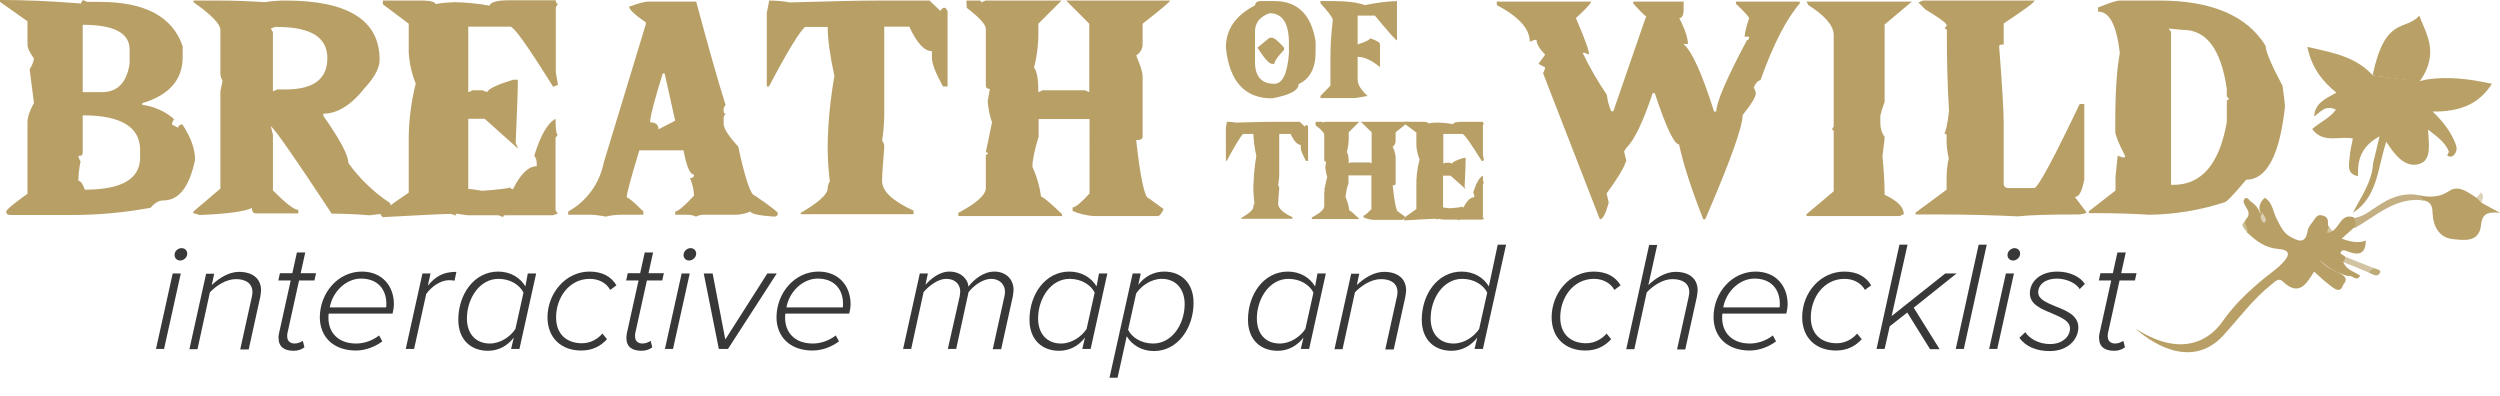 <?xml version="1.0" encoding="utf-8"?>
<!-- Generator: Adobe Illustrator 26.5.0, SVG Export Plug-In . SVG Version: 6.00 Build 0)  -->
<svg version="1.1" id="Layer_1" xmlns="http://www.w3.org/2000/svg" xmlns:xlink="http://www.w3.org/1999/xlink" x="0px" y="0px"
	 viewBox="0 0 927.9 147.1" style="enable-background:new 0 0 927.9 147.1;" xml:space="preserve">
<style type="text/css">
	.st0{enable-background:new    ;}
	.st1{fill:#383838;}
	.st2{fill:#B89F66;}
	.st3{fill:#B9A067;}
	.st4{fill:#C3AF81;}
	.st5{fill:#D2C3A3;}
	.st6{fill:#CBBD93;}
	.st7{fill:#BCAB76;}
	.st8{fill:#D3C4A3;}
	.st9{fill:#DDD2BA;}
	.st10{fill:#DBCFB4;}
	.st11{fill:#B8A066;}
</style>
<g id="Layer_2_00000143595771099399791550000016487130173487411623_">
	<g id="Layer_1-2">
		<g class="st0">
			<path class="st1" d="M57.9,129.5l6.2-28h3l-6.2,28H57.9z M67.4,92.1c1.2,0,2.1,0.9,2.1,2c0,1.6-1.5,2.6-2.6,2.6
				c-1.2,0-2.1-0.9-2.1-2C64.7,93.1,66.2,92.1,67.4,92.1z"/>
			<path class="st1" d="M89.2,129.5l4.2-19c0.1-0.5,0.3-1.3,0.3-2c0-3.5-2.7-4.9-6.1-4.9c-3.7,0-7.3,2.4-9.7,4.9l-4.6,21.1h-3
				l6.2-28h3l-0.9,4.2c2.5-2.4,6.2-4.9,10.1-4.9c4.8,0,8.2,2.3,8.2,6.9c0,0.5-0.2,1.7-0.3,2.4l-4.3,19.5H89.2z"/>
			<path class="st1" d="M103.5,124l4.4-19.9h-4.6l0.6-2.7h4.6l1.7-7.7h3.1l-1.7,7.7h5.7l-0.6,2.7h-5.7l-4.3,19.5
				c-0.1,0.3-0.1,0.7-0.1,1.2c0,1.7,1,2.7,2.8,2.7c1.1,0,2.3-0.5,3-1l0.6,2.4c-1,0.8-2.4,1.3-4,1.3c-3.5,0-5.6-1.5-5.6-4.7
				C103.3,125.3,103.4,124.6,103.5,124z"/>
			<path class="st1" d="M134.3,100.8c7.5,0,11.9,5.3,11.9,12.1c0,1.2-0.3,2.8-0.5,3.5h-23.7c-0.1,0.3-0.1,1.1-0.1,1.6
				c0,5.2,3.4,9.5,10.3,9.5c2.8,0,6-1,8.5-3l1.2,2.2c-2.5,1.9-6.1,3.4-9.8,3.4c-8.4,0-13.4-5.1-13.4-12.4
				C118.8,108.5,125.6,100.8,134.3,100.8z M143.3,114.1c0.1-0.3,0.1-0.9,0.1-1.3c0-5.5-3.3-9.4-9.4-9.4c-5.6,0-10.6,4.9-11.6,10.7
				H143.3z"/>
			<path class="st1" d="M150.6,129.5l6.2-28h3l-1,4.5c2.9-3.4,5.6-5.1,10.6-5.1l-0.7,3.3c-0.3-0.1-1-0.2-2-0.2
				c-3.4,0-6.7,2.6-8.5,5.1l-4.5,20.4H150.6z"/>
			<path class="st1" d="M195.9,101.5h3.1l-6.2,28h-3.1l1-4.2c-2.3,3-5.6,4.9-9.6,4.9c-6.4,0-11-4.2-11-11.5
				c0-9.5,5.9-17.9,14.8-17.9c4.6,0,8.2,2.3,10.1,5.5L195.9,101.5z M181.8,127.5c3.9,0,7.6-2.5,9.5-5.4l3-13.5
				c-1.4-2.8-4.8-5.1-9.3-5.1c-7,0-11.7,7.3-11.7,14.7C173.3,124,176.7,127.5,181.8,127.5z"/>
			<path class="st1" d="M218.8,100.8c4.8,0,8.1,1.9,10,5.1l-2.3,1.7c-1.6-2.8-4.5-4.1-7.6-4.1c-7.7,0-12.5,7-12.5,14.3
				c0,6.4,4.1,9.6,9.6,9.6c3.1,0,5.8-1.5,7.6-3.6l1.7,2.1c-2.4,2.6-5.4,4.2-9.6,4.2c-7.2,0-12.5-4.5-12.5-12.4
				C203.3,108.6,210.1,100.8,218.8,100.8z"/>
			<path class="st1" d="M232.6,124l4.4-19.9h-4.6l0.6-2.7h4.6l1.7-7.7h3.1l-1.7,7.7h5.7l-0.6,2.7h-5.7l-4.3,19.5
				c-0.1,0.3-0.1,0.7-0.1,1.2c0,1.7,1,2.7,2.8,2.7c1.1,0,2.3-0.5,3-1l0.6,2.4c-1,0.8-2.4,1.3-4,1.3c-3.5,0-5.6-1.5-5.6-4.7
				C232.5,125.3,232.5,124.6,232.6,124z"/>
			<path class="st1" d="M246.8,129.5l6.2-28h3l-6.2,28H246.8z M256.3,92.1c1.2,0,2.1,0.9,2.1,2c0,1.6-1.5,2.6-2.6,2.6
				c-1.2,0-2.1-0.9-2.1-2C253.7,93.1,255.1,92.1,256.3,92.1z"/>
			<path class="st1" d="M266.8,129.5l-5.6-28h3.3l4.7,24.5l15.6-24.5h3.5l-18.1,28H266.8z"/>
			<path class="st1" d="M303.8,100.8c7.5,0,11.9,5.3,11.9,12.1c0,1.2-0.3,2.8-0.5,3.5h-23.7c-0.1,0.3-0.1,1.1-0.1,1.6
				c0,5.2,3.4,9.5,10.3,9.5c2.8,0,6-1,8.5-3l1.2,2.2c-2.5,1.9-6.1,3.4-9.8,3.4c-8.4,0-13.4-5.1-13.4-12.4
				C288.3,108.5,295.1,100.8,303.8,100.8z M312.8,114.1c0.1-0.3,0.1-0.9,0.1-1.3c0-5.5-3.3-9.4-9.4-9.4c-5.6,0-10.6,4.9-11.6,10.7
				H312.8z"/>
			<path class="st1" d="M368.5,129.5l4.3-19.5c0.1-0.2,0.2-1,0.2-1.7c0-3.1-2.4-4.8-5.1-4.8c-3,0-6.3,2.3-8.4,4.9l-4.6,21.1h-3.1
				l4.4-19.5c0.1-0.9,0.2-1.2,0.2-2c-0.1-2.5-1.9-4.5-5.2-4.5c-2.9,0-6.1,2.3-8.4,4.9l-4.6,21.1h-3l6.2-28h3l-0.9,4.2
				c1.6-1.8,4.9-4.9,8.9-4.9c4.7,0,7,3.4,7,5.4v0.2c2.2-2.8,5.7-5.6,9.7-5.6c3.8,0,7.1,2.4,7.1,6.9c0,0.6-0.2,1.6-0.3,2.4l-4.3,19.5
				H368.5z"/>
			<path class="st1" d="M407.9,101.5h3.1l-6.2,28h-3.1l1-4.2c-2.3,3-5.6,4.9-9.6,4.9c-6.4,0-11-4.2-11-11.5
				c0-9.5,5.9-17.9,14.8-17.9c4.6,0,8.2,2.3,10.1,5.5L407.9,101.5z M393.8,127.5c3.9,0,7.6-2.5,9.5-5.4l3-13.5
				c-1.4-2.8-4.8-5.1-9.3-5.1c-7,0-11.7,7.3-11.7,14.7C385.3,124,388.7,127.5,393.8,127.5z"/>
			<path class="st1" d="M414.8,140.2h-3l8.6-38.7h3l-0.9,4.2c2.3-3,5.6-4.9,9.6-4.9c6.4,0,10.9,4.3,10.9,11.6
				c0,9.4-5.9,17.9-14.7,17.9c-4.6,0-8.2-2.3-10.1-5.5L414.8,140.2z M431.2,103.5c-3.9,0-7.5,2.5-9.5,5.4l-3,13.5
				c1.4,2.8,4.8,5.1,9.3,5.1c7.1,0,11.7-7.3,11.7-14.6C439.7,107.1,436.3,103.5,431.2,103.5z"/>
			<path class="st1" d="M489,101.5h3.1l-6.2,28h-3.1l1-4.2c-2.3,3-5.6,4.9-9.6,4.9c-6.4,0-11-4.2-11-11.5c0-9.5,5.9-17.9,14.8-17.9
				c4.6,0,8.2,2.3,10.1,5.5L489,101.5z M475,127.5c3.9,0,7.6-2.5,9.5-5.4l3-13.5c-1.4-2.8-4.8-5.1-9.3-5.1c-7,0-11.7,7.3-11.7,14.7
				C466.5,124,469.8,127.5,475,127.5z"/>
			<path class="st1" d="M514.2,129.5l4.2-19c0.1-0.5,0.3-1.3,0.3-2c0-3.5-2.7-4.9-6.1-4.9c-3.7,0-7.3,2.4-9.7,4.9l-4.6,21.1h-3
				l6.2-28h3l-0.9,4.2c2.5-2.4,6.2-4.9,10.1-4.9c4.8,0,8.2,2.3,8.2,6.9c0,0.5-0.2,1.7-0.3,2.4l-4.3,19.5H514.2z"/>
			<path class="st1" d="M555.9,90.8h3.1l-8.6,38.7h-3.1l1-4.2c-2.3,3-5.6,4.9-9.6,4.9c-6.4,0-11-4.2-11-11.5
				c0-9.5,5.9-17.9,14.8-17.9c4.6,0,8.2,2.3,10.1,5.5L555.9,90.8z M539.5,127.5c3.9,0,7.6-2.5,9.5-5.4l3-13.5
				c-1.4-2.8-4.8-5.1-9.3-5.1c-7,0-11.7,7.3-11.7,14.7C531,124,534.4,127.5,539.5,127.5z"/>
			<path class="st1" d="M591.5,100.8c4.8,0,8.1,1.9,10,5.1l-2.3,1.7c-1.6-2.8-4.5-4.1-7.6-4.1c-7.7,0-12.5,7-12.5,14.3
				c0,6.4,4.1,9.6,9.6,9.6c3.1,0,5.8-1.5,7.6-3.6l1.7,2.1c-2.4,2.6-5.4,4.2-9.6,4.2c-7.2,0-12.5-4.5-12.5-12.4
				C576,108.6,582.7,100.8,591.5,100.8z"/>
			<path class="st1" d="M622.5,129.5l4.2-19c0.1-0.5,0.3-1.6,0.3-2c0-3.5-2.7-4.9-6.3-4.9c-3.5,0-7.1,2.4-9.5,4.9l-4.6,21.1h-3
				l8.5-38.7h3l-3.3,14.9c2.5-2.4,6.2-4.9,10.1-4.9c4.8,0,8.2,2.3,8.2,6.9c0,0.5-0.2,1.7-0.3,2.4l-4.3,19.5H622.5z"/>
			<path class="st1" d="M651.6,100.8c7.5,0,11.9,5.3,11.9,12.1c0,1.2-0.3,2.8-0.5,3.5h-23.7c-0.1,0.3-0.1,1.1-0.1,1.6
				c0,5.2,3.4,9.5,10.3,9.5c2.8,0,6-1,8.5-3l1.2,2.2c-2.5,1.9-6.1,3.4-9.8,3.4c-8.4,0-13.4-5.1-13.4-12.4
				C636,108.5,642.9,100.8,651.6,100.8z M660.5,114.1c0.1-0.3,0.1-0.9,0.1-1.3c0-5.5-3.3-9.4-9.4-9.4c-5.6,0-10.6,4.9-11.6,10.7
				H660.5z"/>
			<path class="st1" d="M684.5,100.8c4.8,0,8.1,1.9,10,5.1l-2.3,1.7c-1.6-2.8-4.5-4.1-7.6-4.1c-7.7,0-12.5,7-12.5,14.3
				c0,6.4,4.1,9.6,9.6,9.6c3.1,0,5.8-1.5,7.6-3.6l1.7,2.1c-2.4,2.6-5.4,4.2-9.6,4.2c-7.2,0-12.5-4.5-12.5-12.4
				C668.9,108.6,675.7,100.8,684.5,100.8z"/>
			<path class="st1" d="M716.3,129.5l-8.4-13.5l-6.5,5.1l-1.9,8.4h-3l8.5-38.7h3l-5.9,26.5l19.9-15.8h4.2l-15.9,12.7l9.6,15.4H716.3
				z"/>
			<path class="st1" d="M725.9,129.5l8.5-38.7h3l-8.5,38.7H725.9z"/>
			<path class="st1" d="M738.3,129.5l6.2-28h3l-6.2,28H738.3z M747.7,92.1c1.2,0,2.1,0.9,2.1,2c0,1.6-1.5,2.6-2.6,2.6
				c-1.2,0-2.1-0.9-2.1-2C745.1,93.1,746.6,92.1,747.7,92.1z"/>
			<path class="st1" d="M751.7,123.3c1.5,2.3,4.9,4.4,9.2,4.4c4.6,0,7.4-2.8,7.4-5.8c0-2.8-3.3-4.1-6.7-5.6
				c-3.9-1.6-8.2-3.3-8.2-7.4c0-4.3,3.7-8.1,10.2-8.1c4.8,0,8.7,2.1,10.2,4.6l-1.9,1.9c-1.2-2.1-4.8-3.9-8.5-3.9
				c-4.2,0-6.9,2.2-6.9,5.1c0,2.6,3.1,3.8,6.4,5.2c4.1,1.6,8.5,3.4,8.5,7.8s-3.8,8.8-10.6,8.8c-5.1,0-8.9-1.7-11.3-4.9L751.7,123.3z
				"/>
			<path class="st1" d="M779.2,124l4.4-19.9h-4.6l0.6-2.7h4.6l1.7-7.7h3.1l-1.7,7.7h5.7l-0.6,2.7h-5.7l-4.3,19.5
				c-0.1,0.3-0.1,0.7-0.1,1.2c0,1.7,1,2.7,2.8,2.7c1.1,0,2.3-0.5,3-1l0.6,2.4c-1,0.8-2.4,1.3-4,1.3c-3.5,0-5.6-1.5-5.6-4.7
				C779,125.3,779.1,124.6,779.2,124z"/>
		</g>
		<path class="st2" d="M467.6,0.4h5.4c8.6,0,13.7,5,15.3,15v3.8c0,6.1-2.1,10.1-6.3,12c0,2.4-3.3,4.1-9.9,5.3
			c-10.1,0-15.8-6.3-17.1-18.8c0-6.8,3.6-12,10.8-15.7C465.9,1,466.7,0.4,467.6,0.4L467.6,0.4z M465.8,11.7v11.2
			c0,5.5,2.4,8.2,7.2,8.2c3,0,4.8-3.7,5.4-11.2v-3.8c0-7.5-2.4-11.2-7.2-11.2C467.6,6.2,465.8,8.5,465.8,11.7z M471.2,14h0.9
			c0.8,0,2.3,1.2,4.5,3.7v0.8c-2.4,2.5-3.6,4.2-3.6,5.2h-0.9c-1,0-2.8-2-5.4-6L471.2,14z"/>
		<path class="st2" d="M490.1,0.4h4.6c5.2,0,9.2,0.5,11.9,1.5c3.9-0.8,7.9-1.4,11.9-1.5V15c-0.4,0-3.1-3.1-8.2-9.2h-6.4v10.7
			c3.1-1,4.6-1.8,4.6-2.3c2.5,0.8,3.7,1.6,3.7,2.3v8.4c-3.2-2.6-5.9-3.8-8.3-3.8v8.4c0,1.8,1.2,3.9,3.7,6.1l-4.6,0.8h-12.9v-0.8
			l3.7-3.8v-10c0-4.9,0.3-9.7,0.9-14.5c-0.2-0.9-1.7-2.9-4.6-6.1L490.1,0.4L490.1,0.4z"/>
		<path class="st2" d="M455.4,45.2c1.1,0,2.3,0.1,3.4,0.3c6.3-0.2,11.4-0.3,15.2-0.3h8.4l1.9,1.8c0.1-0.4,0.4-0.6,0.8-0.6l0.4,0.6
			v12.7h-0.8c-1.2-2.3-1.9-3.9-1.9-4.7v-1.2c-1.2,0-2.5-1.4-3.8-4.1h-4.2v15c0,1.4-0.2,2.8-0.4,4.1c0.3,0.3,0.4,0.7,0.4,1.2
			c-0.2,2.7-0.4,4.5-0.4,5.6c0,1.7,1.8,3.4,5.3,5v0.6h-19v-0.3c3-1.7,4.5-3.1,4.5-4.1c0-0.4,0.1-0.8,0.4-1.2
			c-0.2-1.9-0.4-3.7-0.4-5.6v-0.3c0.1-4,0.4-7.9,1.1-11.8c-0.6-2.7-1-5.5-1.1-8.2h-3.8c-0.9,0.8-2.9,4.1-6.1,10H455V47.3L455.4,45.2
			z"/>
		<path class="st2" d="M488.5,45.2h2.1c0.2,0,0.4,0.1,0.4,0.3l0.7-0.3h12.8l-3.9,3.9V50c0.1,2.2-0.2,4.4-0.7,6.5
			c0.5,0.6,0.7,2,0.7,4.1l0.7-0.3h7.1l0.7,0.3V49.1l-4-3.9h17.5c0,0.2-1.5,1.5-4.6,3.9v3.3c0,0.8-0.4,1.6-1.1,2.1
			c0.6,1.1,0.9,2.3,1.1,3.6v10.1c0,0.4-0.4,0.6-1.1,0.6c0.7,6.5,1.4,9.8,2.1,9.8l2.5,1.8c-0.4,0.8-0.7,1.2-1.1,1.2h-10.7
			c-1.2-0.1-2.4-0.4-3.6-0.9V80c0.5,0,1.4-0.8,2.9-2.4V65.1h-8.5V68c-0.6,1.6-0.9,3.4-1.1,5.1c0.7,1.6,1.2,3.3,1.4,5
			c0.3,0,1.5,1,3.5,2.9v0.3h-17.4v-0.6c3.1-1.6,4.6-3,4.6-4.2v-5.3c0-0.2,0.1-0.3,0.3-0.3c0-0.2-0.1-0.3-0.3-0.3l1.1-5
			c-0.4-1.1-0.6-2.3-0.7-3.5l0.3-2.1c-0.5,0-0.7-0.2-0.7-0.6V50c0-0.7-1.1-1.9-3.2-3.5v-1.3H488.5z"/>
		<path class="st2" d="M521.4,45.2h6.7c1.3,0,2,0.2,2,0.6c1-0.2,2.1-0.3,3.2-0.3c2,0,4,0.2,6,0.6c0.2-0.6,1.2-0.9,3.2-0.9h7.9
			c0,0.4,0.1,0.6,0.4,0.6l-0.4,0.6v11l0.4,2.1l-0.8,0.3c-4.1-6.6-6.5-10-7.2-10.1h-7.1v11l0.8-0.3h1.6l0.8,0.3
			c0.3-0.6,1.7-1.3,4.4-2.1h0.7v0.3c0,1.5-0.1,5-0.4,10.4c0.2,0.3,0.3,0.6,0.4,0.9l-5.6-5h-2.8V77c0.2,0,1,0.1,2.4,0.3
			c1.6-0.1,3.2-0.2,4.8-0.6c0,0.2,0.1,0.3,0.4,0.3c1.3-2.6,2.6-3.8,4-3.8v-0.3c0-0.5-0.1-1-0.4-1.5c1.1-3.4,2.2-5.5,3.6-6.2
			c0,1.8,0.1,2.6,0.4,2.6l-0.4,0.6v12.2l0.4,0.6l-0.8,0.3h-8c-0.2,0-0.4,0.1-0.4,0.3l-0.8-0.3h-5.2l-2-0.3v0.3l-0.8-0.3
			c-1.1,0-5,0.2-11.5,0.6l-0.4-0.6c0-0.2,1.6-1.4,4.8-3.6v-8.3c-0.1-3.4,0.3-6.8,1.2-10.1c-0.7-1.7-1.1-3.5-1.2-5.3v-4.7l-4.4-3.3
			L521.4,45.2z"/>
		<path class="st2" d="M0,0h0.8C9.1,0,18.9,0.4,30,1.3L30.7,0l1.7,0.7h4.7c16.7,0,27,5.5,30.7,16.5v4c0,8.4-5,14.1-15,17.1v0.6
			c4.4,0.6,8.5,2.4,11.8,5.3c-0.4,0.6-0.7,1.3-0.8,2l2.3,1.2c0.1-0.8,0.8-1.3,1.6-1.2c3.1,4.7,4.7,9,4.7,13.1
			c-2.1,10.1-6,15.1-11.8,15.1c-1.6,0-3.2,0.9-4.7,2.7c-9.6,1.8-19.4,2.7-29.2,2.7H3.9c-1,0-1.6-0.4-1.6-1.3c0-0.6,2.6-2.8,7.9-6.6
			V45.4c0-1.9,0.8-4.3,2.4-7.2L11,25.7c0.8-1.2,1.4-2.6,1.6-4c-1.6-2.2-2.4-3.9-2.4-5.2V7.9L0,0.7V0z M30.7,42.8v13.8
			c0,0.9-0.5,1.3-1.6,1.3c0.1,0.7,0.4,1.4,0.8,2c-0.5,2.4-0.8,4.8-0.8,7.2c0.8,0,1.6,1.1,2.4,3.3c13.7,0,20.5-4,20.5-11.9v-2.7
			C52.1,47.2,45,42.8,30.7,42.8z M30.7,9.2v25h7.1c5.8,0,9.2-3.5,10.3-10.5v-5.2C48.2,12.3,42.4,9.2,30.7,9.2z"/>
		<path class="st2" d="M71.8,0.2h9.3c5.4,0,11.1,0.2,17.1,0.6c2.6-0.4,5.1-0.6,7.7-0.6c23.3,0,35,7.3,35,22c0,2.9-1.8,6.4-5.4,10.3
			c-5.1,6.5-10.3,9.7-15.5,9.7V43c6.2,8.8,9.3,14.6,9.3,17.5c4.2,5.9,9.5,10.9,15.5,14.9c0,0.8,0.5,1.2,1.6,1.2v0.7
			c0,1.2-3.1,2-9.3,2.6c-4.9-0.4-9.6-0.6-14-0.6c-13.3-20.2-20.8-31-22.6-32.5l0.8,3.2v20.7c4.8,4.8,7.9,7.2,9.4,7.2v1.3H95
			c-1,0-1.5-0.7-1.5-2c-2.7,1.3-9.2,2.2-19.4,2.6c-0.7-0.3-1.5-0.5-2.3-0.6v-0.7l10-8.5V33.9l0.8-3.9c-0.6-1-0.9-2.1-0.8-3.2V11.2
			c0-2.3-3.3-5.7-10-10.4L71.8,0.2z M100.5,10.6l0.8,1.3v22l1.6-0.7h3.1c10.4,0,15.5-3.9,15.5-11.6c0-7.8-6.2-11.6-18.6-11.6h-0.8
			L100.5,10.6z"/>
		<path class="st2" d="M142.3,0.2h14.9c2.9,0.1,4.4,0.6,4.4,1.3c2.3-0.4,4.7-0.6,7-0.7c4.4,0.1,8.8,0.5,13.1,1.3
			c0.4-1.3,2.7-2,7.1-2h17.5c0,0.9,0.3,1.3,0.8,1.3l-0.8,1.3v24.2l0.8,4.6l-1.8,0.7c-9.1-14.6-14.3-22-15.8-22.3h-15.7v24.3l1.7-0.7
			h3.5l1.8,0.7c0.5-1.3,3.8-2.8,9.6-4.6h1.8v0.7c0,3.3-0.3,10.9-0.8,22.9c0.4,0.6,0.7,1.2,0.8,1.9l-12.3-11h-6.1v26
			c0.4,0,2.1,0.2,5.2,0.7c6-0.4,9.5-0.9,10.5-1.2c0,0.4,0.3,0.6,0.9,0.6c2.8-5.6,5.7-8.5,8.8-8.5V61c0.1-1.2-0.2-2.3-0.9-3.2
			c2.3-7.5,4.9-12.1,7.9-13.7c0,3.9,0.3,5.8,0.8,5.8l-0.8,1.3V78l0.8,1.3l-1.8,0.6h-17.6c-0.6,0-0.8,0.2-0.8,0.7l-1.8-0.7h-11.4
			l-4.4-0.6V80l-1.8-0.6c-2.5,0-11,0.4-25.4,1.2l-0.9-1.2c0-0.4,3.5-3.1,10.6-7.9V53.2c-0.1-7.5,0.8-15,2.6-22.2
			c-1.5-3.7-2.4-7.7-2.6-11.7V8.8l-9.6-7.2V0.2H142.3z"/>
		<path class="st2" d="M240.5,0.6h17.9c4.7,17.5,8.3,30.2,10.9,38.3l-0.7,1.2v1.3c0,0.5,0.2,0.7,0.7,0.7l-0.7,1.3V46
			c0,1.7,1.8,4.5,5.4,8.4c2.6,12.1,4.7,18.2,6.2,18.2c5.7,3.9,8.5,6.1,8.5,6.5c0,0.9-0.5,1.3-1.5,1.3c-5.7-0.4-8.6-1.1-8.6-1.9
			c-2,0.8-4.1,1.3-6.2,1.2h-11c-1.1,0-2.1,0.2-3.1,0.7c-1-0.5-2.1-0.7-3.1-0.7h-4.6v-1.2c1,0,3.4-2,7-5.9c-0.1-2.2-0.6-4.4-1.5-6.5
			c1,0,1.5-0.4,1.5-1.3c-1.5,0-2.8-3-3.9-9h-16.4c-3.1,10.2-4.7,16-4.7,17.5c0.7,0,2.7,1.7,6.2,5.2v1.2H231c-2.1,0-4.2,0.2-6.2,0.7
			c-2-0.4-4.1-0.7-6.2-0.7h-7.7v-1.2c6.9-3.8,11.7-10.5,13.2-18.2L239.7,9V8.3c-4.1-2.8-6.2-4.8-6.2-5.8
			C236.9,1.2,239.3,0.6,240.5,0.6z M246,27.2c-3.1,10-4.7,16.1-4.7,18.2c2.1,0,3.1,0.9,3.1,2.6l6.2-3.2l-3.9-17.5L246,27.2z"/>
		<path class="st2" d="M285.5,0.2c2.5,0,5.1,0.2,7.6,0.7c14-0.4,25.2-0.7,33.5-0.7H345l4.1,3.9c0.2-0.8,0.9-1.3,1.8-1.2l0.8,1.2v28
			H350c-2.8-5.1-4.1-8.6-4.1-10.4V19c-2.8,0-5.6-3-8.4-9.1h-9.3v33.2c-0.1,3.1-0.3,6.1-0.8,9.1c0.6,0.7,0.9,1.7,0.8,2.6
			c-0.5,5.9-0.8,10-0.8,12.4c0,3.8,3.9,7.4,11.7,11v1.3h-41.9V79c6.7-3.9,10-6.9,10-9.1c0-0.9,0.3-1.8,0.8-2.6
			c-0.5-4.1-0.8-8.2-0.8-12.4v-0.7c0.1-8.7,1-17.4,2.5-26c-1.7-7.8-2.5-13.9-2.5-18.2h-8.4c-2,1.7-6.5,9-13.4,22.1h-0.8V4.8
			L285.5,0.2z"/>
		<path class="st2" d="M358.7,0.2h4.7c0.5,0,0.8,0.2,0.8,0.7l1.6-0.7H394l-8.6,8.6v1.9c0.1,4.9-0.4,9.7-1.6,14.4
			c1.1,1.4,1.6,4.4,1.6,9.1l1.6-0.7h15.7l1.6,0.7V8.8l-8.6-8.6h38.6c0,0.4-3.4,3.3-10.2,8.6V16c0.1,1.9-0.8,3.6-2.4,4.6
			c1.6,3.7,2.4,6.3,2.4,7.8v22.3c0,0.9-0.8,1.3-2.4,1.3c1.6,14.4,3.2,21.6,4.7,21.6l5.5,4c-0.8,1.7-1.5,2.6-2.3,2.6H406
			c-2.7-0.2-5.4-0.8-7.9-1.9V77c1,0,3.1-1.7,6.3-5.2V44.2h-18.9v6.5c-1.5,4.9-2.3,8.7-2.3,11.2c1.6,3.5,2.7,7.3,3.2,11.1
			c0.7,0,3.3,2.2,7.8,6.5v0.7h-38.5V79c6.8-3.6,10.2-6.7,10.2-9.2V57.9c0-0.4,0.2-0.7,0.8-0.7c0-0.4-0.2-0.7-0.8-0.7l2.3-11.1
			c-0.9-2.5-1.4-5.1-1.6-7.8l0.8-4.6c-1,0-1.5-0.4-1.5-1.3v-21c0-1.6-2.4-4.2-7.1-7.8L358.7,0.2z"/>
		<path class="st2" d="M555.5,0.6h35.1c-0.5,1.2-2.5,3.2-5.7,6.1c3.3,7.6,4.9,12.1,4.9,13.6l-1.6-0.7h-0.8c2.6,5.4,5.6,10.6,9,15.6
			c0.2,2.1,0.8,4.1,1.6,6.1h0.8L611,6c-0.4,0-2-1.6-4.8-4.7V0.6h18.7v2.7c0,2.3-0.5,3.4-1.6,3.4c2.2,4.4,3.2,7.6,3.2,9.6h-1.7
			c3.1,2.5,6.9,10.9,11.4,25.1h0.8c0-3.3,3.8-12.2,11.4-26.5c0.5,0,0.8-0.4,0.8-1.3h-1.7c0.3-2.3,0.9-4.6,1.7-6.8
			c0-0.5-1.6-2.3-4.9-5.4V0.6H668v0.7c-4.9,5.6-9.8,15.1-14.6,28.5c-0.8,0-1.7,0.9-2.5,2.7c0.4,0.6,0.7,1.3,0.8,2.1
			c0,1.3-1.6,4-4.9,8.1c0,4.3-4.6,17.2-13.9,38.7h-0.7c-4.4-11.1-7.4-20.4-9-27.8c-1.8,0-4.8-6.3-9-19h-0.8
			c-3.6,10.8-6.9,17.6-9.8,20.3l-0.8,1.3l0.8,3.4c-0.9,2.9-3.4,6.9-7.3,12.2l0.8,3.4c-1.1,4.1-2.2,6.2-3.3,6.2l-21.1-54.3
			c0.4-0.6,0.7-1.3,0.8-2.1l-2.5-1.3l2.5-3.4c-2.2-2.3-3.2-4.1-3.2-5.5h-0.8l-1.7,0.7c0-4.8-4.1-9.3-12.2-13.6L555.5,0.6L555.5,0.6z
			"/>
		<path class="st2" d="M670.5,0.6h39.1l-10.1,8.5v28.7c-0.6,1.7-1.2,3.4-1.6,5.2v2.6c0,1.9,0.5,3.7,1.6,5.2c0,0.9-0.3,3.3-0.8,7.1
			c0.6,6.5,0.8,11.3,0.8,14.4c4.7,2.2,7.1,4.5,7.1,7.2l-1.6,0.7h-34.5v-0.7l10.1-8.5V48.8c0-0.4-0.2-0.7-0.7-0.7l0.7-1.2V13
			c0-3.4-3.1-7.1-9.4-11.1L670.5,0.6z"/>
		<path class="st2" d="M713.8,0.2h41.4c0,0.6-3.8,3.4-11.5,8.5v7.8c-1.2,0-1.7,0.2-1.7,0.7c1.2,15.3,1.7,24.8,1.7,28.5v22.8
			c0.2,0.9,1,1.4,1.8,1.3h9.6c1.5-0.5,7.1-10.9,16.8-31.2h1.7v28c-0.8,4.3-1.9,6.5-3.5,6.5l4.4,5.8c-0.8,0.4-1.7,0.6-2.7,0.7
			c-10.7,0-18.4,0.2-22.9,0.7c-8.7-0.4-18.7-0.7-30-0.7H711v-0.7l11.5-8.5v-3.8c0-2.6,0.2-5.3,0.8-7.8c-0.6-2.6-0.9-5.2-0.8-7.8
			v-0.7c0-0.5-0.3-0.7-0.9-0.7c0.6-0.6,1.2-3.4,1.8-8.4c-0.6-9.9-0.8-19.2-0.8-27.9v-2c0-0.4-0.3-0.7-0.9-0.7l0.9-1.2
			c-0.1-0.8-2.7-2.7-8-5.9L712,0.9L713.8,0.2z"/>
		<path class="st2" d="M786.9,0.2h14.5c19.4,0,32.6,5.6,39.5,16.8c0,2,2.1,7,6.3,14.9c0.6,4.4,0.9,7,0.9,7.7
			c-2,18.1-6.8,27.1-14.4,27.1c-4.7,5.6-7.4,8.4-8.1,8.4c-9,2.9-18.4,4.5-27.9,4.6c-6.3-0.4-13.2-0.6-20.7-0.6h-1.7v-0.7l9.9-7.7
			v-5.2l0.8-7.7l1.8,0.6h0.9v-0.6c-2.4-4.7-3.6-7.7-3.6-9v-3.3c0-11.5,0.6-20.1,1.7-25.8c-1.2-10.3-3.8-15.4-8.1-15.4V2.8
			C782.8,1.1,785.5,0.2,786.9,0.2z M804.9,10.6l0.9,1.2v56.8h0.9c10.5,0,17.1-7.8,19.8-23.3v-7.7c0-0.4,0.3-0.7,0.9-0.7l-0.9-1.2V33
			c-2.1-14.6-7.5-21.9-16.2-21.9L804.9,10.6z"/>
		<path class="st3" d="M921.1,75.3l6.8,3.7c-5.4-0.6-6.7,0.9-7.1,4.9c-0.8,6.2-6.5,5.3-10.7,4.8c-4.9-0.6-7-4.9-7.2-9.3
			c-0.1-2.6-0.4-4.3-3.1-5c-1.1-0.1-2.6,0.1-1.8-1.9c3.9,0.8,7.4,0.8,11-1.6s7,0.5,10.2,2.5C920.6,73.3,920.5,74.7,921.1,75.3z"/>
		<path class="st4" d="M898,72.5l1.8,1.9c-10.6-1.5-17.7,5.7-25.9,10.3c0-1.3-1.9-2.6,0-3.8c3.8-0.6,6.6-3.3,9.8-5.2
			C888.1,72.9,892.8,71.4,898,72.5z"/>
		<path class="st5" d="M869.8,97.3c-0.9-1.1,0.4-1.3,0.7-2l10.5,4.2c0,1.3-1.2,1.2-1.9,1.6L869.8,97.3z"/>
		<path class="st6" d="M833.8,81.7c0.8,1.6,3.6,3,0.4,4.8C833.4,85,830.7,83.6,833.8,81.7z"/>
		<path class="st7" d="M879.1,101.1l1.9-1.6c1,0.3,2.9,0.7,2.4,1.7C882.3,103.2,880.6,101.7,879.1,101.1z"/>
		<path class="st8" d="M865.8,85.9c-0.5,1.5-1.8,2.5-3.3,2.6c0.7-1.6,1.2-3.1,1.8-4.5L865.8,85.9z"/>
		<path class="st9" d="M919.2,73.4l1.6-2c1.5,1.2,0.5,2.6,0.3,4"/>
		<path class="st2" d="M825.3,124.4c5.9-6.5,11.1-13.6,18-19c1.1-0.9,2.5-2.4,3.9-1c6.1,5.9,8.9,0.9,11.7-3.6c2.1,2,4.3,3.9,6.5,5.6
			c1.3,0.9,3.3,2.5,4.3-0.7c1.8-2.1,0.8-3.2-1.2-4.2c-2.8-1.3-5.7-2.7-7.7-5.1c3,2.9,6.7,4.9,10.7,6.1c1.5-0.7,3.2,2.4,4.5-0.2
			c-2.2-1.5-5.2-2.1-6.3-5.1c0.4-0.6,0.9-1.2,0.7-2c-0.6-0.4-1.7-1-1.7-1.3c0.4-1.5,1.8-0.9,2.6-0.6c4.1,1.6,6.7,1.1,6.8-4
			c-3,1.1-5.7,0.4-9-0.7l4.6-4.1c1.1-1.2,0.3-2.5,0-3.8c-4.8-1.7-5.2,3.6-8.1,5.1c-3.9,2.2-0.2-1.9-1.5-1.9c-0.2-1.5,0.5-3.2-2-3.9
			c-2.1-0.6-2.6,0.8-3.4,1.9s-2,2.4-2.2,3.8c-0.8,5-3.5,3.8-6.4,2.2c-2.6-1.4-3.7-4-5-6.5c-1.5-2.7-1.5-6.2-4.5-8
			c-1.5,1.4-2.4,3-1.8,5.1c0.4,0.3,0.4,0.5,0,0.7c0-0.1,0-0.2,0-0.3c-0.6-1.5-1.6-2.9-3-3.8c-0.3-0.2-0.5-0.3-0.7-0.6
			c-0.9-1.1-1.8-1.7-2.4,0.2c0.2,2.2,3.5,4,0.9,6.7c-1.2,1.7,1.2,3.1,0.4,4.8c3.2,3.2,6.8,5.8,11.5,6.2c4.4,0.3,4.6,2.1,1.9,5
			c-1,1.1-2.1,2.1-3.3,3c-4.8,3.6-9.3,7.5-13.5,11.9c-2.2,2.4-4.3,5-6.2,7.7c-3.2,4.3-13.1,14-31.7,2
			C793,122.3,811.3,139.8,825.3,124.4z"/>
		<path class="st10" d="M839,80.4l0.7-1.4c0.6,1.2,2.1,2.5,0.8,3.6C840,83.1,839.2,81.4,839,80.4z"/>
		<path class="st11" d="M898,30.3c8-11,1.8-18.7,0-24.5c-5.4,5.9-12.7,0-17.4,22.2l0,0"/>
		<path class="st11" d="M898,30.3L898,30.3"/>
		<path class="st11" d="M898,30.3L898,30.3"/>
		<path class="st11" d="M880.7,28L880.7,28c-6.4-7.1-15.2-8.5-24.3-10.6c1.5,7.4,5.3,12.6,10.8,17c-4.2,2.2-8,4-8.3,8.8
			c2.3-1.4,4-4.5,8.1-2.5c-2.4,3.3-6.1,4.7-8.8,7.2c4,5.5,10,2.5,15.1,3.5c-0.5,2.3-1,4.6-1.2,6.9c-0.2,2.8-1.3,6.2,3.1,7.1l0,0
			v-2.3c0.2-5.3,2.3-9.4,8-12.5c-0.9,3.9-1.7,7-2.4,10l0,0c-0.4,7-4.5,12.5-7.5,18.4c9.3-6,9.1-16.6,12.4-26.4
			c3.3,5.3,7.3,9.9,12.4,8.2c4.6-1.5,3.3-7.7,3.1-12.7c3.3,2.6,6.3,4.6,7.7,8.1c0.2,0.6-1.5,1.6,0.3,1.9c1,0.2,1.7-0.5,2.2-1.4
			c0.8-1.5,0.2-2.9-0.4-4.3c-1.7-3.9-4.2-7.2-8.1-11c9.5,0.1,16.9-2.3,22-10.3c-8.3-1.8-16.2-2.8-24.2-1.6l-2.5,0.6"/>
	</g>
</g>
</svg>

